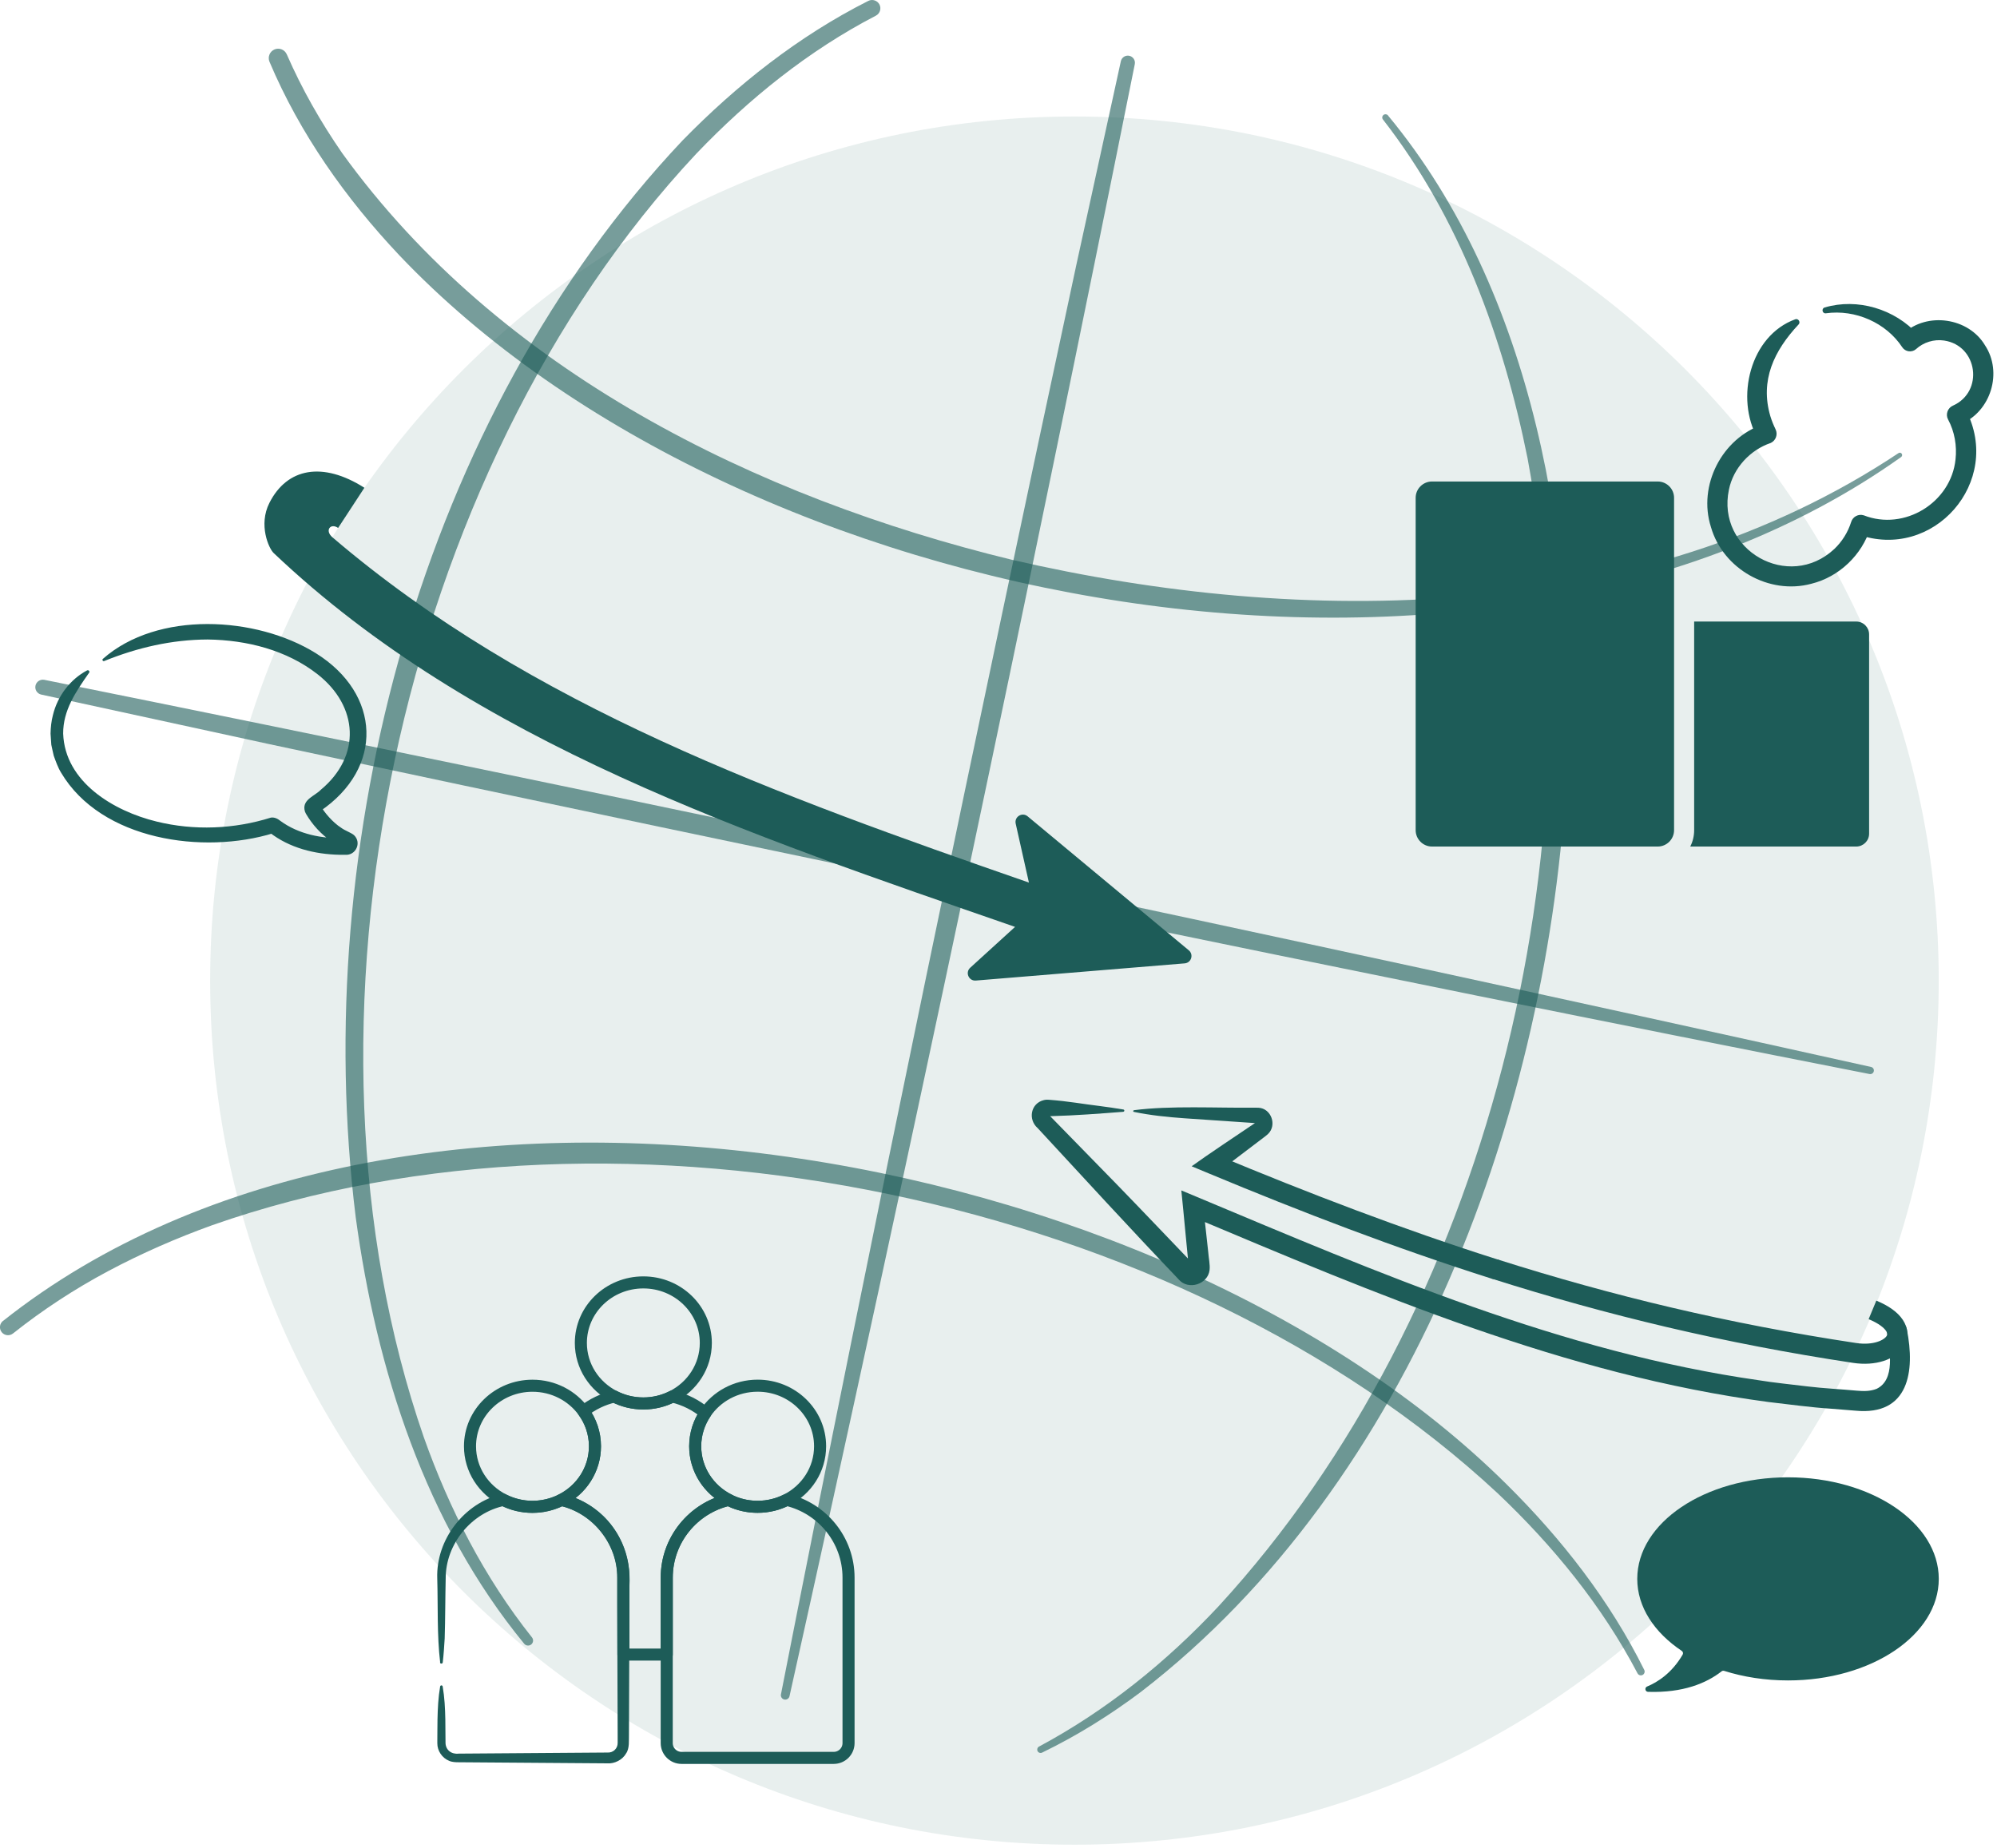 <svg width="497" height="460" viewBox="0 0 497 460" fill="none" xmlns="http://www.w3.org/2000/svg">
<g clip-path="url(#clip0_72_2)">
<path d="M130.46 409.18C105.86 379.2 93.68 340.98 88.53 303.02C77.01 209.9 104.74 103.98 169.88 34.95C183.37 21.15 198.75 8.97 216.1 0.22C217.12 -0.29 218.36 0.12 218.88 1.13C219.39 2.14 218.99 3.37 217.99 3.9C201.25 12.57 186.36 24.6 173.3 38.25C99.07 117.56 69.94 255.14 105.49 357.82C111.83 375.67 120.59 392.77 132.4 407.61C132.83 408.15 132.74 408.93 132.2 409.36C131.67 409.78 130.89 409.7 130.46 409.18Z" fill="#1D5C58" fill-opacity="0.6"/>
<path d="M345.43 28.74C381.85 72.69 392.59 136.58 389.89 192.27C385.53 275.76 351.78 368.89 283.91 421.19C276.21 426.97 268 432.09 259.35 436.28C258.93 436.48 258.42 436.31 258.22 435.89C258.02 435.48 258.19 434.99 258.59 434.77C275.35 425.8 290.3 413.71 303.25 399.87C370.82 326.33 398.21 211.42 380.17 114.09C374.1 83.96 363.22 54.21 344.18 29.75C343.9 29.4 343.96 28.89 344.32 28.61C344.66 28.34 345.16 28.4 345.44 28.73L345.43 28.74Z" fill="#1D5C58" fill-opacity="0.6"/>
<path d="M0.73 328.84C99.99 250.06 288.61 283.84 374.96 369.5C388.63 383.03 400.64 398.42 409.21 415.69C409.44 416.15 409.25 416.72 408.79 416.95C408.33 417.18 407.78 417 407.54 416.55C398.7 399.71 386.54 384.81 372.77 371.76C293.63 298.07 154.8 269.11 52.78 305C43.89 308.21 35.21 312 26.88 316.44C18.55 320.88 10.63 326.07 3.25 331.93C2.39 332.63 1.11 332.49 0.42 331.62C-0.26 330.76 -0.12 329.52 0.72 328.83L0.73 328.84Z" fill="#1D5C58" fill-opacity="0.6"/>
<path d="M473.17 113.75C369.87 187.29 184.29 152.94 99.39 63.56C86.07 49.44 74.66 33.34 67.07 15.38C66.57 14.19 67.12 12.82 68.31 12.31C69.5 11.8 70.87 12.36 71.38 13.55C75.14 22.16 79.81 30.38 85.17 38.13C124.3 92.37 188.11 123.83 251.85 139.35C324.71 156.17 408.34 155.49 472.48 112.8C472.74 112.61 473.11 112.67 473.29 112.94C473.47 113.2 473.41 113.56 473.16 113.75H473.17Z" fill="#1D5C58" fill-opacity="0.6"/>
<path d="M282.42 15.97C256.25 146.39 225.39 292.39 196.49 422.23C196.36 422.82 195.78 423.19 195.19 423.06C194.61 422.93 194.24 422.36 194.36 421.78C216.38 309.58 243.86 177.87 267.87 65.95L278.95 15.24C279.16 14.28 280.11 13.68 281.06 13.89C282.01 14.1 282.61 15.03 282.42 15.97Z" fill="#1D5C58" fill-opacity="0.6"/>
<path d="M11.04 169.23C156.97 198.68 320.34 233.3 465.66 265.6C466.14 265.71 466.45 266.19 466.34 266.67C466.23 267.15 465.77 267.45 465.29 267.36C339.73 242.68 192.32 212 67.03 185.24L10.26 172.9C9.25 172.68 8.61 171.68 8.83 170.67C9.05 169.67 10.03 169.03 11.03 169.23H11.04Z" fill="#1D5C58" fill-opacity="0.6"/>
<path opacity="0.1" d="M267.4 459.2C386.197 459.2 482.5 362.896 482.5 244.1C482.5 125.304 386.197 29 267.4 29C148.604 29 52.3 125.304 52.3 244.1C52.3 362.896 148.604 459.2 267.4 459.2Z" fill="#1D5C58"/>
<path d="M181.34 373.36C172.54 375.4 165.94 383.32 165.94 392.72V411.87H155.15V392.72C155.15 383.32 148.55 375.4 139.75 373.36C144.7 370.84 148.07 365.81 148.07 360.02C148.07 356.78 147.01 353.76 145.2 351.3C147.43 349.56 150.05 348.28 152.88 347.63C155.03 348.73 157.49 349.36 160.11 349.36C162.73 349.36 165.18 348.73 167.34 347.63C170.41 348.34 173.22 349.78 175.57 351.74C173.97 354.12 173.02 356.96 173.02 360.02C173.02 365.81 176.39 370.84 181.34 373.36V373.36Z" stroke="#1D5C58" stroke-width="3" stroke-linecap="round" stroke-linejoin="round"/>
<path d="M175.66 334.3C175.66 340.09 172.29 345.12 167.34 347.64C165.18 348.74 162.72 349.37 160.11 349.37C157.5 349.37 155.03 348.74 152.88 347.64C147.93 345.12 144.56 340.09 144.56 334.3C144.56 325.98 151.51 319.23 160.11 319.23C168.71 319.23 175.66 325.98 175.66 334.3V334.3Z" stroke="#1D5C58" stroke-width="3" stroke-linecap="round" stroke-linejoin="round"/>
<path d="M109.54 413.8C108.74 407.04 109.02 399.71 108.82 392.9C108.49 383.24 115.52 374.14 124.95 371.9C125.31 371.81 125.67 371.86 125.97 372.03C127.99 373.06 130.24 373.6 132.51 373.6C134.76 373.6 137.06 373.07 139.04 372.04C139.37 371.87 139.74 371.83 140.07 371.91C142.94 372.59 145.66 373.87 148.03 375.61C154.06 380.04 157.11 387.4 156.65 394.8V398.91L156.53 431.77C156.47 433.23 156.73 435.18 155.81 436.49C154.92 438.08 152.94 439.08 151.17 438.95L142.95 438.89C137.5 438.85 123.57 438.75 118.3 438.71L114.19 438.68C113.48 438.69 112.48 438.65 111.77 438.32C110.02 437.61 108.81 435.81 108.84 433.93C108.85 433.79 108.84 433.31 108.84 433.16C108.82 432.59 108.89 428.7 108.88 428.03C108.94 425.29 109.07 422.55 109.54 419.81C109.57 419.63 109.74 419.52 109.91 419.55C110.05 419.57 110.15 419.68 110.17 419.81C110.64 422.55 110.78 425.29 110.83 428.03C110.86 429.21 110.86 432.77 110.88 433.93C110.95 435.66 112.39 436.75 114.17 436.53L118.28 436.5C127.45 436.43 141.97 436.33 151.14 436.26C152.58 436.37 153.76 435.26 153.72 433.83V431.78L153.6 398.92C153.59 397.6 153.6 394.04 153.6 392.76C153.69 384.42 147.52 376.66 139.37 374.84L140.4 374.71C135.51 377.25 129.46 377.24 124.57 374.71L125.59 374.84C117.28 376.54 110.89 384.41 110.92 392.92C110.81 397.55 110.82 403.24 110.67 407.85C110.55 409.84 110.42 411.83 110.19 413.82C110.16 414.22 109.53 414.22 109.5 413.82L109.54 413.8Z" fill="#1D5C58"/>
<path d="M148.07 360.02C148.07 365.81 144.7 370.84 139.75 373.36C139.03 373.74 138.27 374.04 137.48 374.3C135.92 374.81 134.26 375.09 132.52 375.09C129.91 375.09 127.45 374.46 125.29 373.36C120.34 370.84 116.97 365.81 116.97 360.02C116.97 351.7 123.94 344.95 132.52 344.95C137.74 344.95 142.38 347.45 145.2 351.3C147.01 353.76 148.07 356.78 148.07 360.02V360.02Z" stroke="#1D5C58" stroke-width="3" stroke-linecap="round" stroke-linejoin="round"/>
<path d="M211.18 392.72V433.91C211.18 435.94 209.53 437.59 207.5 437.59H169.61C167.58 437.59 165.93 435.94 165.93 433.91V392.72C165.93 383.32 172.53 375.4 181.33 373.36C181.79 373.6 182.25 373.8 182.73 374C184.53 374.71 186.5 375.09 188.56 375.09C191.17 375.09 193.63 374.46 195.79 373.36C204.59 375.41 211.18 383.33 211.18 392.72V392.72Z" stroke="#1D5C58" stroke-width="3" stroke-linecap="round" stroke-linejoin="round"/>
<path d="M204.1 360.02C204.1 365.81 200.73 370.84 195.79 373.36C193.63 374.46 191.17 375.09 188.56 375.09C186.5 375.09 184.53 374.7 182.73 374C182.25 373.81 181.79 373.6 181.33 373.36C176.38 370.84 173.01 365.81 173.01 360.02C173.01 356.97 173.95 354.12 175.56 351.74C178.34 347.64 183.12 344.94 188.56 344.94C197.14 344.94 204.1 351.69 204.1 360.01V360.02Z" stroke="#1D5C58" stroke-width="3" stroke-linecap="round" stroke-linejoin="round"/>
<path d="M371.94 315.89C400.66 325.01 429.54 331.95 461.56 336.79C471.4 338.28 477.36 330.79 466.01 326.07" stroke="#1D5C58" stroke-width="5" stroke-miterlimit="10"/>
<path d="M282.16 276.37C291.29 275.17 302.89 275.85 312.11 275.73C312.37 275.73 312.94 275.73 313.22 275.75C316.35 275.92 317.87 280.04 315.6 282.26C315.31 282.55 314.76 282.96 314.43 283.21C314.29 283.33 303.73 291.33 303.14 291.78L302.65 287.44C325.68 297.03 348.97 305.98 372.71 313.52C374.03 313.94 374.75 315.34 374.34 316.66C373.92 317.98 372.52 318.7 371.2 318.29C347.28 310.69 323.85 301.69 300.74 292.06L296.57 290.32C299.81 287.96 308.59 282.08 312 279.79L312.65 279.35C312.73 279.3 312.72 279.3 312.71 279.31C312.71 279.31 312.71 279.31 312.71 279.33C312.69 279.33 312.71 279.36 312.68 279.38C312.64 279.6 312.7 279.55 312.82 279.62C312.82 279.62 312.93 279.62 312.78 279.6C309.03 279.34 298.6 278.63 294.71 278.37C290.5 278.07 286.32 277.64 282.17 276.78C281.97 276.75 281.97 276.42 282.18 276.4L282.16 276.37Z" fill="#1D5C58"/>
<path d="M474.57 330.93C476.65 341.34 475.08 352.45 461.78 351.16L455.57 350.66C450.84 350.37 444.84 349.54 440.1 349C389.64 342.28 342.46 322.13 295.94 302.56L299.39 300C299.86 303.93 300.28 307.87 300.71 311.8C300.78 312.99 301.19 314.86 301.03 316.15C300.62 319.71 295.77 321.23 293.4 318.55L293.14 318.27L292.63 317.73C282.22 306.84 268.57 291.99 258.24 280.81C255.79 278.68 256.49 274.62 259.82 273.84C260.31 273.71 260.97 273.75 261.1 273.77C263.33 273.94 265.54 274.19 267.76 274.51C271.7 275.11 275.64 275.51 279.58 276.19C279.74 276.22 279.84 276.36 279.81 276.52C279.79 276.65 279.68 276.74 279.56 276.76C273.61 277.22 267.66 277.68 261.7 277.84C261.26 277.84 260.47 277.85 260.76 277.86C260.95 277.83 261.02 277.76 261 277.56C261 277.51 260.96 277.46 260.96 277.44C260.91 277.39 261.02 277.51 261.11 277.6L261.37 277.86L277.96 294.85C284.33 301.4 290.64 308.07 296.97 314.66L297.22 314.92C297.2 314.88 297.16 314.87 297.12 314.83C296.65 314.47 295.93 314.77 295.86 315.37C295.85 315.46 295.87 315.67 295.84 315.29C295.2 309.05 294.65 302.57 294 296.33L297.88 297.95C343.15 316.93 388.85 336.63 437.76 343.59C441.39 344.2 446.27 344.67 449.91 345.13C453.66 345.59 458.36 345.83 462.11 346.18C463.86 346.33 465.45 346.35 467.05 345.72C471.76 343.42 470.26 336.19 469.66 331.81C469.15 328.55 473.92 327.7 474.58 330.93H474.57Z" fill="#1D5C58"/>
<path d="M90.69 121.42C80.31 114.82 71.45 116.48 67.05 125.18C64.26 130.68 66.91 136.53 68.09 137.65C118.03 185.06 186.56 207.8 252.62 230.73L241.46 240.9C240.16 242.08 241.1 244.23 242.85 244.09L294.84 239.81C296.48 239.67 297.13 237.62 295.86 236.56L255.75 203.21C254.4 202.09 252.4 203.31 252.78 205.03L256.07 219.7C193.74 198.03 132.11 175.96 82.73 133.75C80.77 132.07 82.23 130.1 84.15 131.42" fill="#1D5C58"/>
<path d="M22.17 167.47C18.79 172.3 15.7 176.85 15.72 182.6C16.14 194.68 28.31 201.92 38.98 204.51C48.32 206.81 58.27 206.4 67.41 203.53C68.28 203.39 69.11 203.79 69.76 204.33C74.34 207.7 80.19 208.8 85.82 208.66H86.02H86.12C84.8 208.67 84.35 210.59 85.63 211.16C84.6 210.7 83.54 210.13 82.58 209.49C79.92 207.71 77.75 205.31 76.15 202.58C75.96 202.27 75.83 201.91 75.78 201.55C75.37 198.96 78.37 198.13 79.83 196.61C89.97 188.18 89.19 175.79 79.03 167.84C71.37 161.84 61.44 159.31 51.65 159.19C42.76 159.23 34.24 161.19 25.94 164.55C25.64 164.71 25.33 164.24 25.6 164.02C39.17 152.01 63.74 153.36 78.6 162.6C94.82 172.71 95.6 191.14 79.66 201.94L79.33 202.17C79.84 201.82 80.03 201.1 79.75 200.53C80.72 202.27 82.86 204.76 84.88 206.04C85.87 206.79 87.3 207.22 88.1 207.89C90.08 209.76 88.54 213.02 85.89 212.78H85.44H84.55C78.38 212.67 72 211.08 67.06 207.2L67.01 207.17L67.07 207.21C67.31 207.38 67.63 207.45 67.92 207.41C67.98 207.41 68.03 207.39 68.09 207.38C68.13 207.37 68.13 207.37 68.1 207.38L68.05 207.4C50.61 212.77 25.18 209.2 15.19 192.32C14.43 191.09 13.86 189.47 13.37 188.11C13.19 187.46 12.93 186.05 12.77 185.4C12.74 184.83 12.6 183.19 12.58 182.63C12.61 181.1 12.77 179.53 13.16 178.05C14.31 173.24 17.5 169.1 21.66 166.89C22.04 166.69 22.42 167.15 22.18 167.48L22.17 167.47Z" fill="#1D5C58"/>
<path d="M409.91 419.83C412.56 418.73 416.1 416.47 418.77 411.88C418.95 411.57 418.85 411.16 418.55 410.96C411.71 406.38 407.47 400.04 407.47 393.03C407.47 379.07 424.27 367.75 444.99 367.75C465.71 367.75 482.51 379.07 482.51 393.03C482.51 406.99 465.71 418.31 444.99 418.31C439.31 418.31 433.92 417.46 429.09 415.93C428.88 415.86 428.65 415.9 428.47 416.04C424.68 419 418.89 421.43 410.16 421.15C409.42 421.13 409.24 420.11 409.92 419.82L409.91 419.83Z" fill="#1D5C58"/>
<path d="M465.17 157.91V207.54C465.17 209.29 463.73 210.73 461.97 210.73H420.66C421.28 209.51 421.63 208.12 421.63 206.66V154.72H461.97C463.73 154.72 465.17 156.16 465.17 157.91Z" fill="#1D5C58"/>
<path d="M416.63 123.92V206.66C416.63 208.9 414.8 210.73 412.56 210.73H356.38C354.15 210.73 352.32 208.9 352.32 206.66V123.92C352.32 121.68 354.15 119.86 356.38 119.86H412.56C414.8 119.86 416.63 121.68 416.63 123.92Z" fill="#1D5C58"/>
<path d="M447.62 80.77C441.51 87.29 437.97 94.7 440.59 103.59C440.93 104.71 441.38 105.81 441.9 106.89C442.5 108.15 441.96 109.66 440.7 110.26C435.54 112.01 431.4 116.49 430.29 121.85C427.08 136.98 445.19 147.23 456.51 136.66C458.45 134.82 459.91 132.47 460.71 129.92C461.12 128.6 462.53 127.87 463.84 128.28C473.95 132.25 485.57 125.12 486.68 114.34C487.05 110.95 486.45 107.46 484.83 104.43C484.14 103.16 484.71 101.54 486.04 100.97C493.77 97.52 492.24 86.02 483.84 84.77C481.33 84.39 478.69 85.2 476.82 86.93C475.78 87.81 474.17 87.58 473.42 86.44C469.42 80.36 461.77 76.96 454.41 77.99C453.51 78.12 453.24 76.79 454.11 76.54C462.24 74.13 471.57 76.9 477.33 83.31L473.73 82.99C479.63 77.58 489.91 79.06 494.01 85.95C498.46 92.67 495.48 102.43 488.05 105.54L489.26 102.08C498.55 119.91 481.16 139.84 462.24 132.99L465.49 131.39C463.42 138.15 457.68 143.62 450.81 145.31C440.32 148.15 428.8 141.66 425.81 131.2C422.5 120.86 428.55 109.05 438.84 105.62L437.44 109.12C431.79 99.14 435.52 83.56 446.82 79.47C447.57 79.22 448.17 80.2 447.63 80.76L447.62 80.77Z" fill="#1D5C58"/>
</g>
<defs>
<clipPath id="clip0_72_2">
<rect width="496.1" height="459.19" fill="white"/>
</clipPath>
</defs>
</svg>
